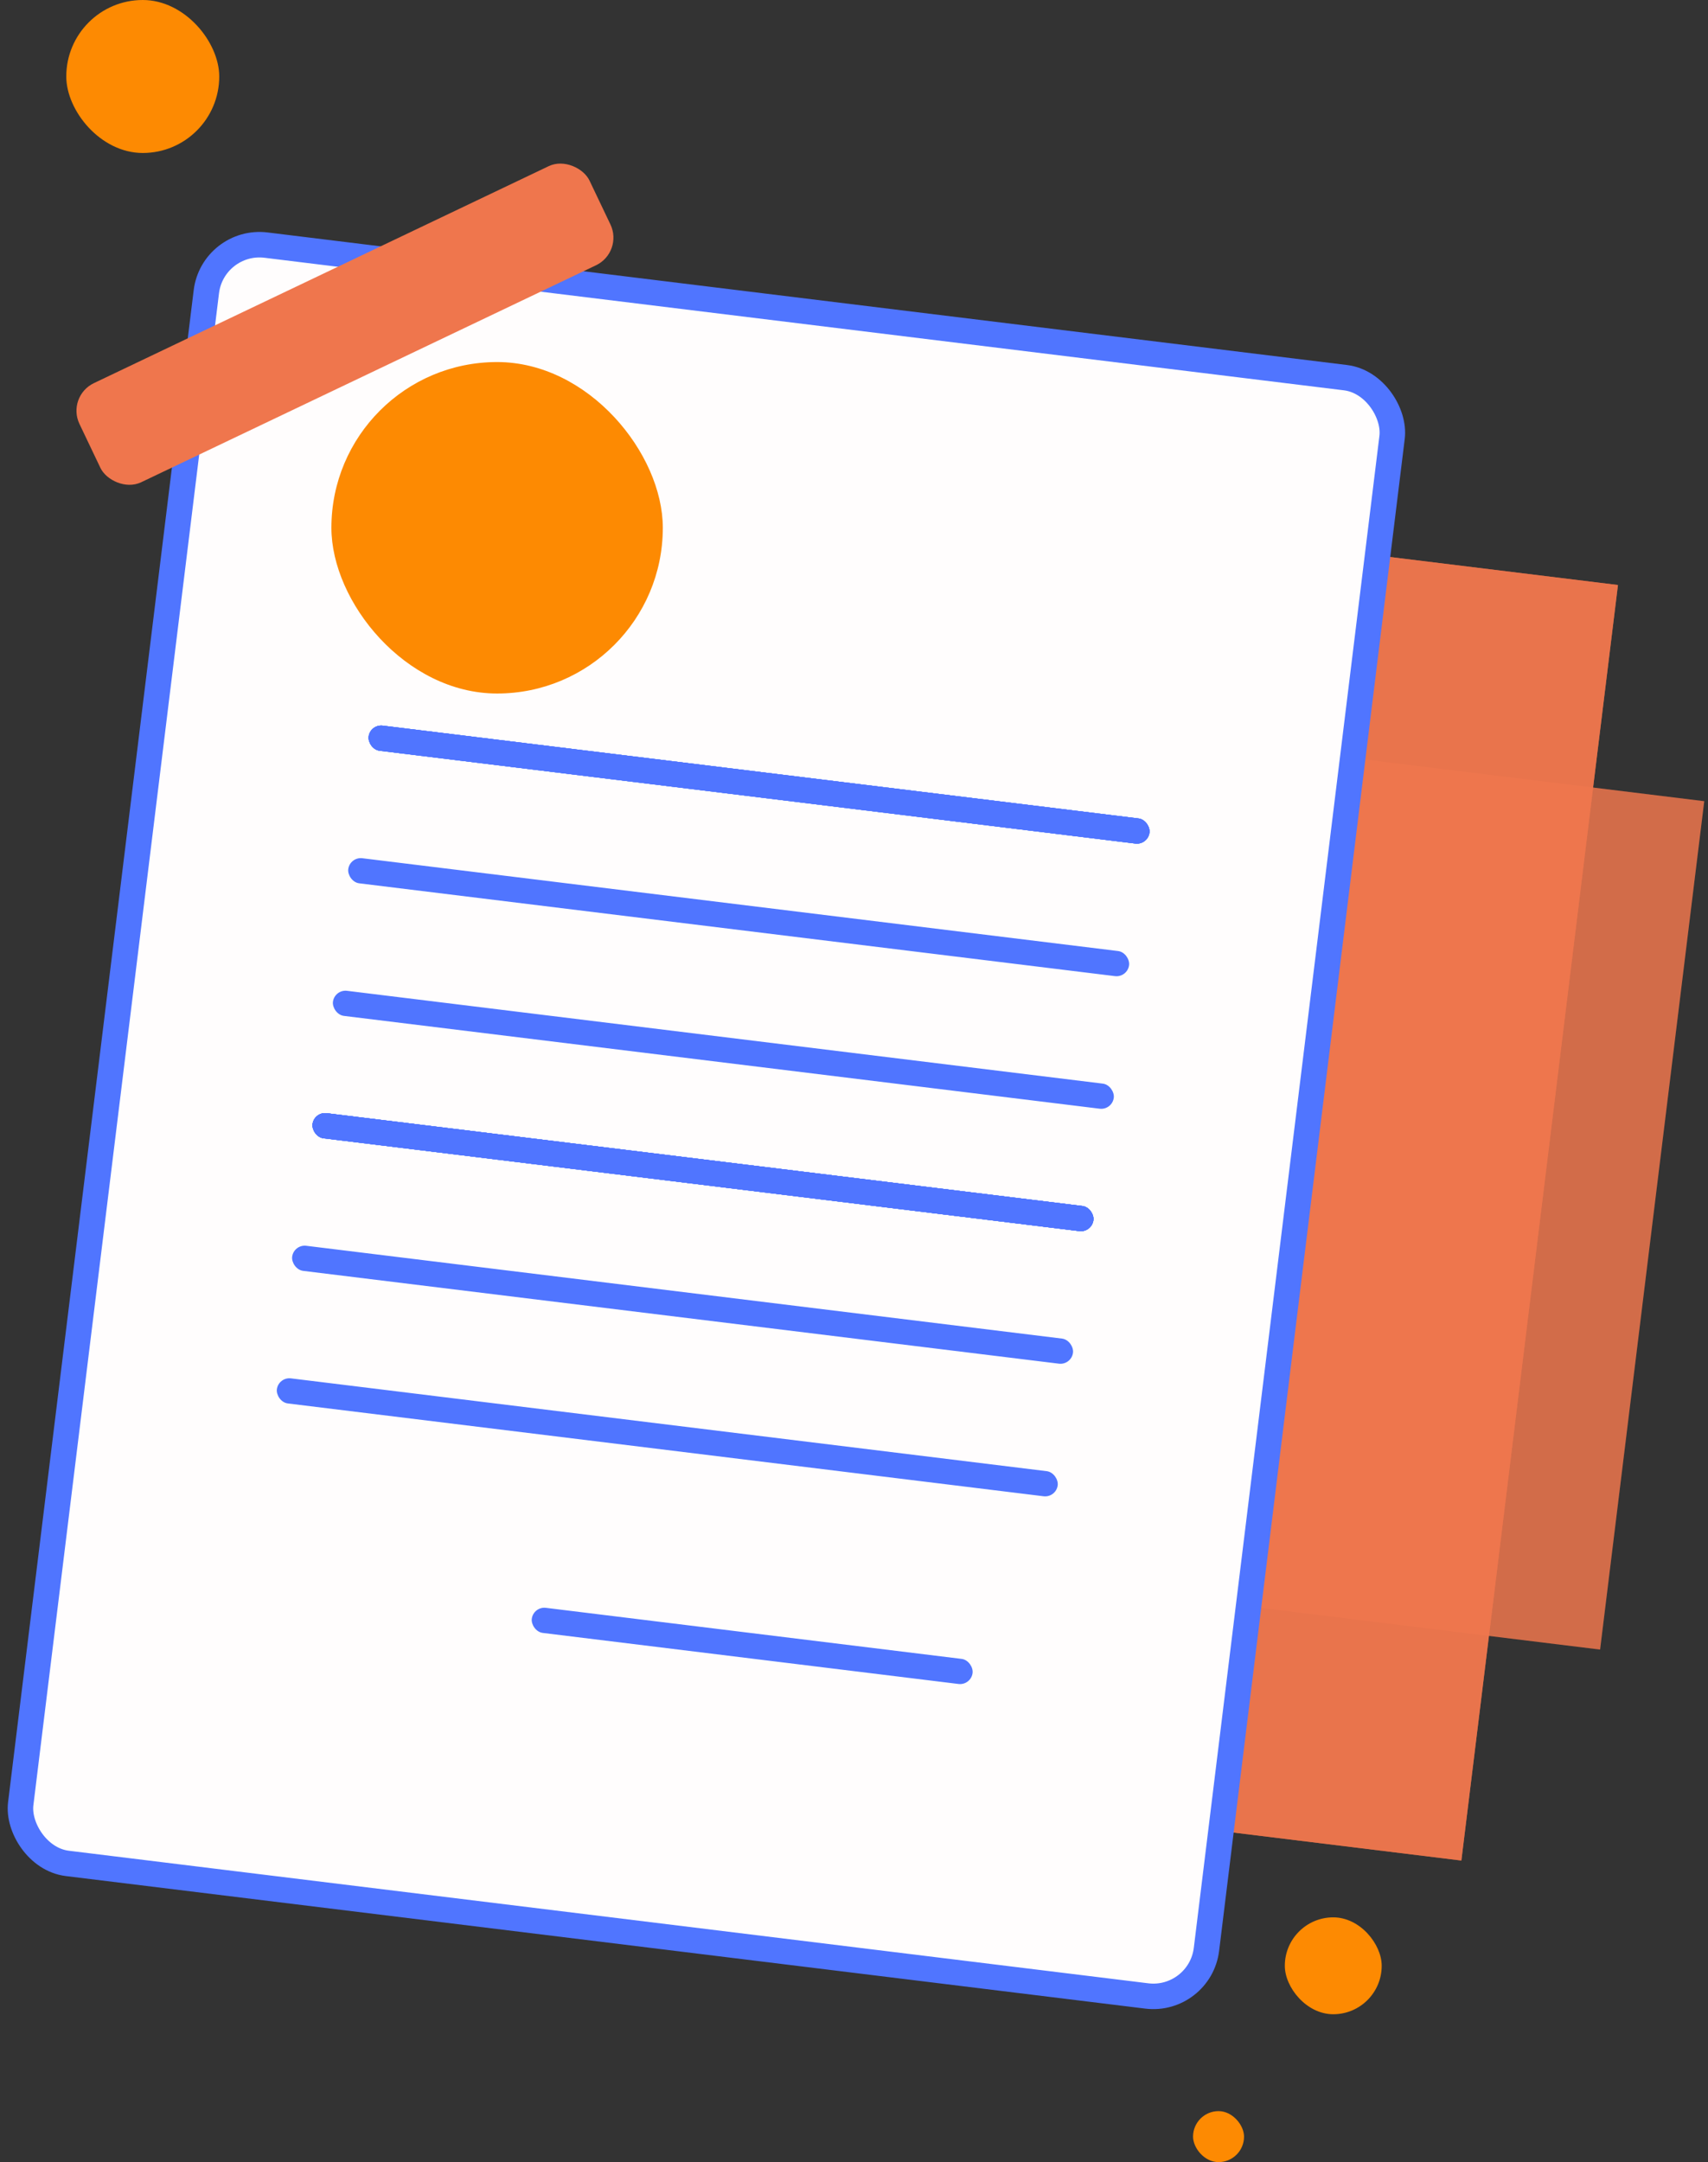 <svg width="335" height="424" viewBox="0 0 335 424" fill="none" xmlns="http://www.w3.org/2000/svg">
<rect x="0" y="0" width="335" height="424" fill="#333333" stroke="none"/>
<rect x="227.427" y="144" width="107.638" height="167.618" transform="rotate(7 227.427 144)" fill="#EF764D" fill-opacity="0.15"/>
<rect x="227.427" y="144" width="107.638" height="167.618" transform="rotate(7 227.427 144)" fill="#EF764D" fill-opacity="0.82"/>
<rect x="156.713" y="95" width="161.833" height="252.014" transform="rotate(7 156.713 95)" fill="#EF764D" fill-opacity="0.82"/>
<rect x="156.713" y="95" width="161.833" height="252.014" transform="rotate(7 156.713 95)" fill="#EF764D" fill-opacity="0.82"/>
<rect x="41.752" y="46.786" width="234.311" height="319.737" rx="10.5" transform="rotate(7 41.752 46.786)" fill="#FFFDFD" stroke="#5075FF" stroke-width="5"/>
<rect x="72.604" y="142" width="154.302" height="4.957" rx="2.478" transform="rotate(7 72.604 142)" fill="#5075FF"/>
<rect x="68.604" y="168" width="154.302" height="4.957" rx="2.478" transform="rotate(7 68.604 168)" fill="#5075FF"/>
<rect x="72.604" y="142" width="154.302" height="4.957" rx="2.478" transform="rotate(7 72.604 142)" fill="#5075FF"/>
<rect x="72.604" y="142" width="154.302" height="4.957" rx="2.478" transform="rotate(7 72.604 142)" fill="#5075FF"/>
<rect x="72.604" y="142" width="154.302" height="4.957" rx="2.478" transform="rotate(7 72.604 142)" fill="#5075FF"/>
<rect x="104.604" y="315" width="87.106" height="4.957" rx="2.478" transform="rotate(7 104.604 315)" fill="#5075FF"/>
<rect x="65.604" y="194" width="154.302" height="4.957" rx="2.478" transform="rotate(7 65.604 194)" fill="#5075FF"/>
<rect x="61.604" y="218" width="154.302" height="4.957" rx="2.478" transform="rotate(7 61.604 218)" fill="#5075FF"/>
<rect x="57.604" y="244" width="154.302" height="4.957" rx="2.478" transform="rotate(7 57.604 244)" fill="#5075FF"/>
<rect x="61.604" y="218" width="154.302" height="4.957" rx="2.478" transform="rotate(7 61.604 218)" fill="#5075FF"/>
<rect x="61.604" y="218" width="154.302" height="4.957" rx="2.478" transform="rotate(7 61.604 218)" fill="#5075FF"/>
<rect x="61.604" y="218" width="154.302" height="4.957" rx="2.478" transform="rotate(7 61.604 218)" fill="#5075FF"/>
<rect x="61.604" y="218" width="154.302" height="4.957" rx="2.478" transform="rotate(7 61.604 218)" fill="#5075FF"/>
<rect x="54.604" y="270" width="154.302" height="4.957" rx="2.478" transform="rotate(7 54.604 270)" fill="#5075FF"/>
<rect x="65" y="71" width="65" height="65" rx="32.5" fill="#FD8A02"/>
<rect x="252" y="376" width="19" height="19" rx="9.5" fill="#FD8A02"/>
<rect x="234" y="414" width="10" height="10" rx="5" fill="#FD8A02"/>
<rect x="13" y="77.717" width="110.839" height="21.537" rx="6" transform="rotate(-25.5 13 77.717)" fill="#EF764D"/>
<rect x="13" width="30" height="30" rx="15" fill="#FD8A02"/>
</svg>
